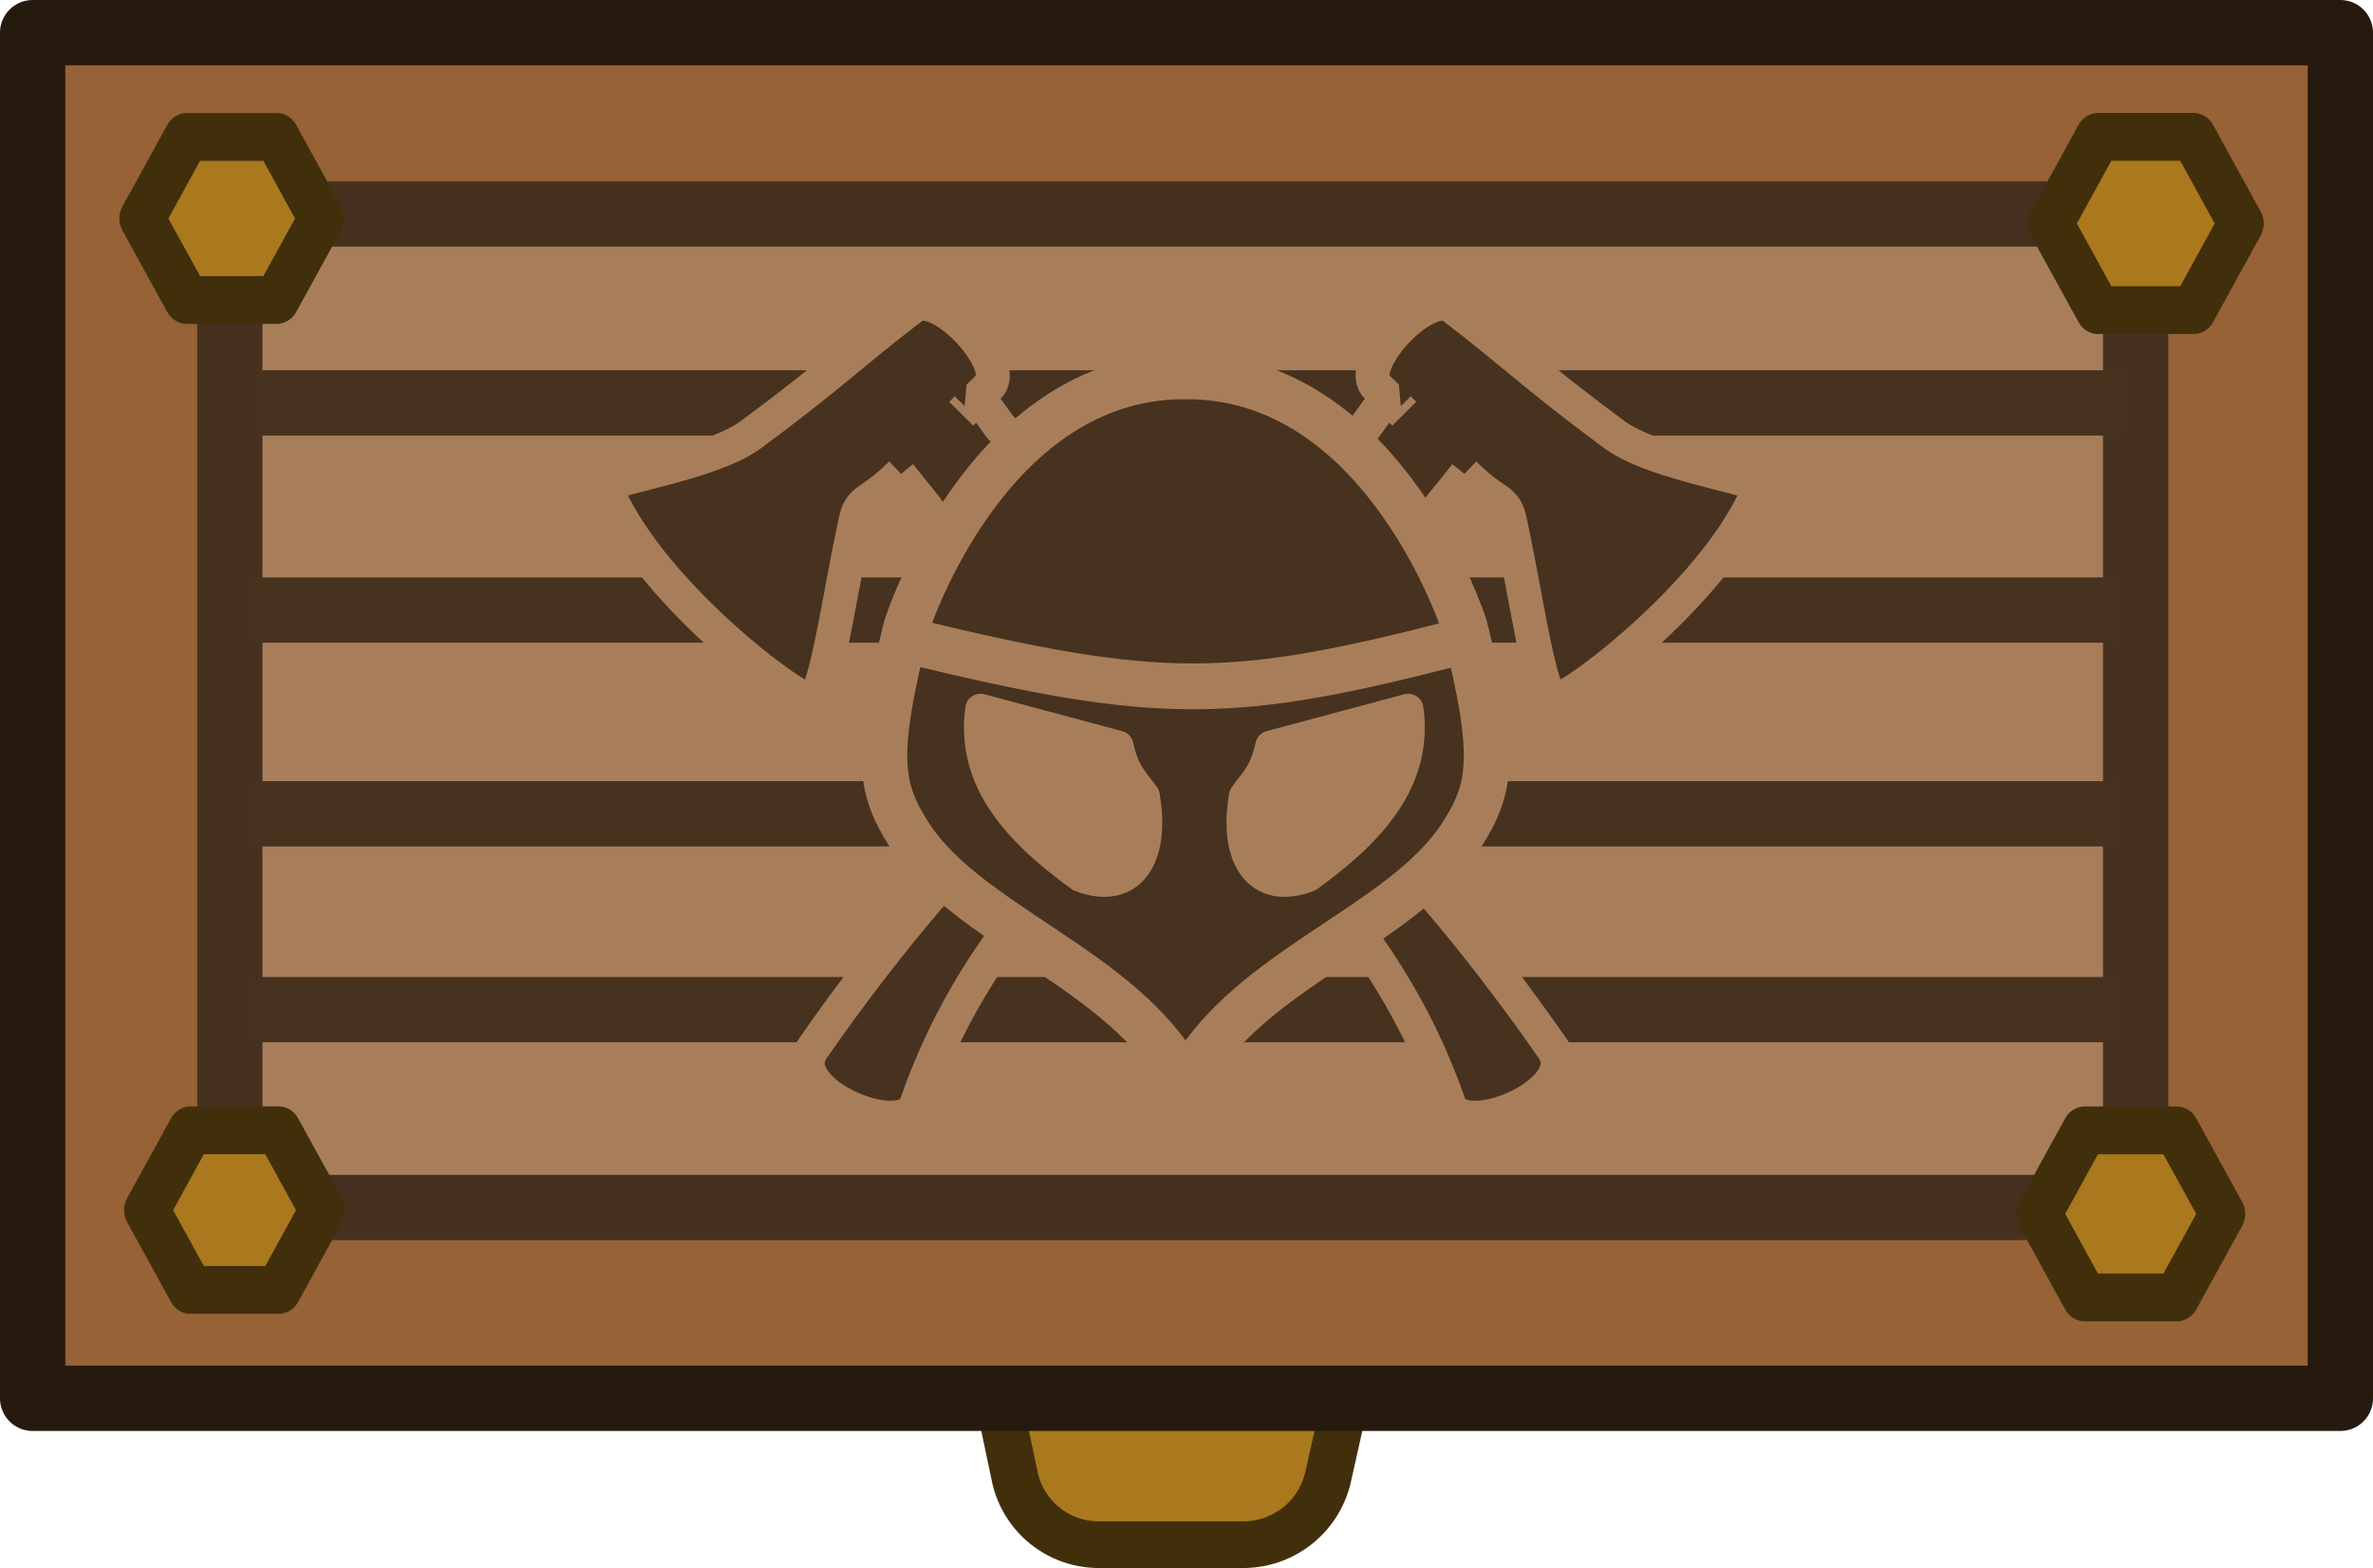 <?xml version="1.0" encoding="UTF-8" standalone="no"?>
<!-- Created with Inkscape (http://www.inkscape.org/) -->

<svg
   width="67.296mm"
   height="44.47mm"
   viewBox="0 0 67.296 44.47"
   version="1.1"
   id="svg1"
   inkscape:export-filename="river_chest.svg"
   inkscape:export-xdpi="96"
   inkscape:export-ydpi="96"
   xmlns:inkscape="http://www.inkscape.org/namespaces/inkscape"
   xmlns:sodipodi="http://sodipodi.sourceforge.net/DTD/sodipodi-0.dtd"
   xmlns="http://www.w3.org/2000/svg"
   xmlns:svg="http://www.w3.org/2000/svg">
  <sodipodi:namedview
     id="namedview1"
     pagecolor="#ffffff"
     bordercolor="#000000"
     borderopacity="0.25"
     inkscape:showpageshadow="2"
     inkscape:pageopacity="0.0"
     inkscape:pagecheckerboard="0"
     inkscape:deskcolor="#d1d1d1"
     inkscape:document-units="mm" />
  <defs
     id="defs1">
    <inkscape:path-effect
       effect="fillet_chamfer"
       id="path-effect166-15-6"
       is_visible="true"
       lpeversion="1"
       nodesatellites_param="F,0,0,1,0,0,0,1 @ F,0,0,1,0,0,0,1 @ F,0,0,1,0,1.977,0,1 @ F,0,0,1,0,1.977,0,1"
       radius="0"
       unit="px"
       method="auto"
       mode="F"
       chamfer_steps="1"
       flexible="false"
       use_knot_distance="true"
       apply_no_radius="true"
       apply_with_radius="true"
       only_selected="false"
       hide_knots="false" />
  </defs>
  <g
     inkscape:label="Layer 1"
     inkscape:groupmode="layer"
     id="layer1">
    <path
       id="rect2-4"
       style="display:inline;fill:#aa781d;fill-opacity:1;stroke:#412f0c;stroke-width:1.323;stroke-linecap:square;stroke-linejoin:round;stroke-dasharray:none;stroke-opacity:1"
       d="m 458.716,561.095 h 12.016 l -1.611,7.202 a 2.469,2.469 141.304 0 1 -2.409,1.93 h -4.096 a 2.437,2.437 39.056 0 1 -2.385,-1.935 z"
       sodipodi:nodetypes="ccccc"
       inkscape:path-effect="#path-effect166-15-6"
       inkscape:original-d="m 458.71605,561.09531 h 12.01582 l -2.04269,9.13203 h -8.0506 z"
       transform="translate(-431.455,-526.419)" />
    <rect
       style="fill:#966236;fill-opacity:1;stroke:#26190e;stroke-width:1.852;stroke-linecap:round;stroke-linejoin:round;stroke-dasharray:none;stroke-opacity:1"
       id="rect1-7"
       width="65.444"
       height="38.731"
       x="0.926"
       y="0.926" />
    <rect
       style="fill:#a87e5a;fill-opacity:1;stroke:#463120;stroke-width:1.852;stroke-linecap:round;stroke-linejoin:round;stroke-dasharray:none;stroke-opacity:1"
       id="rect1-15"
       width="54.047"
       height="28.176"
       x="6.518"
       y="6.07" />
    <path
       style="fill:#a87e5a;fill-opacity:1;stroke:#47321f;stroke-width:1.852;stroke-linecap:square;stroke-linejoin:round;stroke-dasharray:none;stroke-opacity:1"
       d="M 8.135,11.428 H 59.32"
       id="path1-6" />
    <path
       style="fill:#a87e5a;fill-opacity:1;stroke:#47321f;stroke-width:1.852;stroke-linecap:square;stroke-linejoin:round;stroke-dasharray:none;stroke-opacity:1"
       d="M 8.078,17.301 H 59.263"
       id="path1-1" />
    <path
       style="fill:#a87e5a;fill-opacity:1;stroke:#47321f;stroke-width:1.852;stroke-linecap:square;stroke-linejoin:round;stroke-dasharray:none;stroke-opacity:1"
       d="M 8.003,23.08 H 59.187"
       id="path1-3" />
    <path
       style="fill:#a87e5a;fill-opacity:1;stroke:#47321f;stroke-width:1.852;stroke-linecap:square;stroke-linejoin:round;stroke-dasharray:none;stroke-opacity:1"
       d="M 7.889,28.634 H 59.074"
       id="path1-0" />
    <g
       id="g166"
       transform="translate(-431.455,-526.419)">
      <path
         sodipodi:type="star"
         style="fill:#aa781d;fill-opacity:1;stroke:#412f0c;stroke-width:0.919;stroke-linecap:square;stroke-linejoin:round;stroke-dasharray:none;stroke-opacity:1"
         id="path3-7"
         inkscape:flatsided="true"
         sodipodi:sides="6"
         sodipodi:cx="22.105637"
         sodipodi:cy="9.9868107"
         sodipodi:r1="1.8093537"
         sodipodi:r2="1.5669461"
         sodipodi:arg1="1.0471976"
         sodipodi:arg2="1.5707963"
         inkscape:rounded="0"
         inkscape:randomized="0"
         d="m 23.01,11.554 -1.809,0 -0.905,-1.567 0.905,-1.567 1.809,10e-8 0.905,1.567 z"
         transform="matrix(1.404,0,0,1.476,406.99,517.874)" />
      <path
         sodipodi:type="star"
         style="fill:#aa781d;fill-opacity:1;stroke:#412f0c;stroke-width:0.939;stroke-linecap:square;stroke-linejoin:round;stroke-dasharray:none;stroke-opacity:1"
         id="path3-4"
         inkscape:flatsided="true"
         sodipodi:sides="6"
         sodipodi:cx="22.105637"
         sodipodi:cy="9.9868107"
         sodipodi:r1="1.8093537"
         sodipodi:r2="1.5669461"
         sodipodi:arg1="1.0471976"
         sodipodi:arg2="1.5707963"
         inkscape:rounded="0"
         inkscape:randomized="0"
         d="m 23.01,11.554 -1.809,0 -0.905,-1.567 0.905,-1.567 1.809,10e-8 0.905,1.567 z"
         transform="matrix(1.375,0,0,1.445,407.712,546.308)" />
      <path
         sodipodi:type="star"
         style="fill:#aa781d;fill-opacity:1;stroke:#412f0c;stroke-width:0.897;stroke-linecap:square;stroke-linejoin:round;stroke-dasharray:none;stroke-opacity:1"
         id="path3-4-3"
         inkscape:flatsided="true"
         sodipodi:sides="6"
         sodipodi:cx="22.105637"
         sodipodi:cy="9.9868107"
         sodipodi:r1="1.8093537"
         sodipodi:r2="1.5669461"
         sodipodi:arg1="1.0471976"
         sodipodi:arg2="1.5707963"
         inkscape:rounded="0"
         inkscape:randomized="0"
         d="m 23.01,11.554 -1.809,0 -0.905,-1.567 0.905,-1.567 1.809,10e-8 0.905,1.567 z"
         transform="matrix(1.438,0,0,1.512,460.092,545.746)" />
      <path
         sodipodi:type="star"
         style="fill:#aa781d;fill-opacity:1;stroke:#412f0c;stroke-width:0.865;stroke-linecap:square;stroke-linejoin:round;stroke-dasharray:none;stroke-opacity:1"
         id="path3-4-6"
         inkscape:flatsided="true"
         sodipodi:sides="6"
         sodipodi:cx="22.105637"
         sodipodi:cy="9.9868107"
         sodipodi:r1="1.8093537"
         sodipodi:r2="1.5669461"
         sodipodi:arg1="1.0471976"
         sodipodi:arg2="1.5707963"
         inkscape:rounded="0"
         inkscape:randomized="0"
         d="m 23.01,11.554 -1.809,0 -0.905,-1.567 0.905,-1.567 1.809,10e-8 0.905,1.567 z"
         transform="matrix(1.492,0,0,1.568,459.326,517.098)" />
    </g>
    <g
       id="g2-8"
       transform="translate(-1.627,-0.873)">
      <path
         id="path2-1"
         style="opacity:1;fill:#47321f;fill-opacity:1;stroke:#a87e5a;stroke-width:0.961;stroke-linecap:round;stroke-linejoin:bevel;stroke-dasharray:none;stroke-opacity:1;paint-order:fill markers stroke"
         d="m 42.499,9.49 c -0.889,0.049 -2.388,1.819 -1.823,2.355 0.106,0.1 0.191,0.188 0.289,0.283 l -0.65,0.896 c 0,0 -1.081,0.852 -1.421,1.421 -2.982,4.981 -7.087,7.431 -10.786,11.717 -1.229,1.424 -2.418,2.985 -3.439,4.458 -0.842,1.215 2.564,2.653 2.944,1.569 2.091,-5.967 6.488,-9.157 13.289,-15.002 0.759,-0.653 1.547,-1.927 1.547,-1.927 l 0.741,-0.921 -0.027,-0.026 c 0.085,0.079 0.169,0.158 0.26,0.241 0.653,0.592 0.897,0.49 1.025,1.088 0.313,1.461 0.556,2.998 0.795,4 0.099,0.418 0.198,0.747 0.3,0.928 0.009,0.017 0.019,0.034 0.028,0.048 0.024,0.036 0.049,0.068 0.073,0.087 0.003,0.003 0.006,0.005 0.009,0.007 0.007,0.005 0.015,0.01 0.022,0.014 0.006,0.003 0.013,0.005 0.019,0.007 0.005,0.002 0.011,0.004 0.016,0.004 0.012,0.002 0.025,0.002 0.037,-3.81e-4 0.02,-0.004 0.043,-0.011 0.069,-0.021 0.027,-0.01 0.058,-0.024 0.092,-0.04 0.064,-0.031 0.139,-0.071 0.224,-0.122 0.087,-0.052 0.184,-0.113 0.29,-0.184 0.106,-0.071 0.22,-0.151 0.342,-0.24 0.122,-0.089 0.25,-0.186 0.385,-0.291 0.134,-0.105 0.274,-0.217 0.418,-0.337 0.144,-0.119 0.292,-0.246 0.442,-0.378 0.151,-0.132 0.304,-0.271 0.458,-0.414 0.154,-0.144 0.309,-0.292 0.463,-0.445 0.152,-0.151 0.303,-0.306 0.452,-0.465 0.002,-0.002 0.005,-0.005 0.007,-0.007 2.3e-5,-2.7e-5 -1.5e-5,-1.09e-4 1.1e-5,-1.36e-4 0.002,-0.002 0.004,-0.004 0.006,-0.006 0.149,-0.159 0.297,-0.322 0.44,-0.488 0.145,-0.168 0.287,-0.338 0.423,-0.511 0.205,-0.259 0.397,-0.522 0.572,-0.787 0.058,-0.088 0.115,-0.177 0.169,-0.266 0.218,-0.355 0.401,-0.711 0.539,-1.063 0.002,-0.005 0.001,-0.01 -0.002,-0.016 -0.002,-0.004 -0.005,-0.009 -0.01,-0.013 -0.009,-0.009 -0.028,-0.019 -0.046,-0.029 -0.005,-0.002 -0.009,-0.005 -0.014,-0.007 -0.09,-0.045 -0.286,-0.103 -0.519,-0.165 -0.126,-0.034 -0.265,-0.07 -0.413,-0.108 -0.982,-0.251 -2.414,-0.608 -3.119,-1.13 -2.329,-1.725 -2.839,-2.288 -4.583,-3.619 -0.094,-0.072 -0.209,-0.1 -0.336,-0.093 z m -1.205,2.96 c 0.051,0.051 0.105,0.104 0.154,0.154 z" />
      <path
         id="path3-5"
         style="opacity:1;fill:#47321f;fill-opacity:1;stroke:#a87e5a;stroke-width:0.961;stroke-linecap:round;stroke-linejoin:bevel;stroke-dasharray:none;stroke-opacity:1;paint-order:fill markers stroke"
         d="m 27.837,9.49 c 0.889,0.049 2.388,1.819 1.823,2.355 -0.106,0.1 -0.191,0.188 -0.289,0.283 l 0.65,0.896 c 0,0 1.081,0.852 1.421,1.421 2.982,4.981 7.087,7.431 10.786,11.717 1.229,1.424 2.418,2.985 3.439,4.458 0.842,1.215 -2.564,2.653 -2.944,1.569 -2.091,-5.967 -6.488,-9.157 -13.289,-15.002 -0.759,-0.653 -1.547,-1.927 -1.547,-1.927 l -0.741,-0.921 0.027,-0.026 c -0.085,0.079 -0.169,0.158 -0.26,0.241 -0.653,0.592 -0.897,0.49 -1.025,1.088 -0.313,1.461 -0.556,2.998 -0.795,4 -0.099,0.418 -0.198,0.747 -0.3,0.928 -0.009,0.017 -0.019,0.034 -0.028,0.048 -0.024,0.036 -0.049,0.068 -0.073,0.087 -0.003,0.003 -0.006,0.005 -0.009,0.007 -0.007,0.005 -0.015,0.01 -0.022,0.014 -0.006,0.003 -0.013,0.005 -0.019,0.007 -0.005,0.002 -0.011,0.004 -0.016,0.004 -0.012,0.002 -0.025,0.002 -0.037,-3.81e-4 -0.02,-0.004 -0.043,-0.011 -0.069,-0.021 -0.027,-0.01 -0.058,-0.024 -0.092,-0.04 -0.064,-0.031 -0.139,-0.071 -0.224,-0.122 -0.087,-0.052 -0.184,-0.113 -0.29,-0.184 -0.106,-0.071 -0.22,-0.151 -0.342,-0.24 -0.122,-0.089 -0.25,-0.186 -0.385,-0.291 -0.134,-0.105 -0.274,-0.217 -0.418,-0.337 -0.144,-0.119 -0.292,-0.246 -0.442,-0.378 -0.151,-0.132 -0.304,-0.271 -0.458,-0.414 -0.154,-0.144 -0.309,-0.292 -0.463,-0.445 -0.152,-0.151 -0.303,-0.306 -0.452,-0.465 -0.002,-0.002 -0.005,-0.005 -0.007,-0.007 -2.3e-5,-2.7e-5 1.5e-5,-1.09e-4 -1.1e-5,-1.36e-4 -0.002,-0.002 -0.004,-0.004 -0.006,-0.006 C 20.792,17.626 20.644,17.463 20.501,17.298 20.356,17.13 20.214,16.959 20.078,16.787 19.873,16.528 19.681,16.265 19.505,15.999 c -0.058,-0.088 -0.115,-0.177 -0.169,-0.266 -0.218,-0.355 -0.401,-0.711 -0.539,-1.063 -0.002,-0.005 -0.001,-0.01 0.002,-0.016 0.002,-0.004 0.005,-0.009 0.01,-0.013 0.009,-0.009 0.028,-0.019 0.046,-0.029 0.005,-0.002 0.009,-0.005 0.014,-0.007 0.09,-0.045 0.286,-0.103 0.519,-0.165 0.126,-0.034 0.265,-0.07 0.413,-0.108 0.982,-0.251 2.414,-0.608 3.119,-1.13 2.329,-1.725 2.839,-2.288 4.583,-3.619 0.094,-0.072 0.209,-0.1 0.336,-0.093 z m 1.205,2.96 c -0.051,0.051 -0.105,0.104 -0.154,0.154 z" />
      <g
         id="g1-0">
        <path
           id="path8"
           style="fill:#47321f;fill-opacity:1;fill-rule:evenodd;stroke:#a87e5a;stroke-width:1.3;stroke-linecap:round;stroke-linejoin:round;stroke-dasharray:none;stroke-opacity:1"
           d="m 35.203,11.544 c -5.621,0.01 -7.868,7.098 -7.868,7.098 -0.918,3.634 -0.777,4.564 0.073,5.899 1.648,2.585 6.065,3.814 7.745,6.899 -0.018,-0.055 0.189,0 0.189,0 1.68,-3.085 6.098,-4.314 7.745,-6.899 0.851,-1.335 0.991,-2.265 0.073,-5.899 0,0 -2.247,-7.088 -7.868,-7.098 -0.002,0.008 -0.09,0 -0.09,0 z"
           sodipodi:nodetypes="ccsccscccc" />
        <path
           style="fill:#a87e5a;fill-opacity:1;fill-rule:evenodd;stroke:#a87e5a;stroke-width:0.866;stroke-linecap:round;stroke-linejoin:round;stroke-dasharray:none;stroke-opacity:1"
           d="m 29.434,20.981 3.906,1.046 c 0.17,0.805 0.463,1.012 0.745,1.421 0.306,1.755 -0.415,2.826 -1.818,2.288 C 30.498,24.45 29.156,23.017 29.434,20.981 Z"
           id="path5-8"
           sodipodi:nodetypes="ccccc" />
        <path
           style="fill:#a87e5a;fill-opacity:1;fill-rule:evenodd;stroke:#a87e5a;stroke-width:0.866;stroke-linecap:round;stroke-linejoin:round;stroke-dasharray:none;stroke-opacity:1"
           d="m 41.563,20.981 -3.906,1.046 c -0.17,0.805 -0.463,1.012 -0.745,1.421 -0.306,1.755 0.415,2.826 1.818,2.288 1.769,-1.285 3.11,-2.718 2.833,-4.755 z"
           id="path6-5"
           sodipodi:nodetypes="ccccc" />
        <path
           style="fill:none;fill-opacity:1;fill-rule:evenodd;stroke:#a87e5a;stroke-width:1.3;stroke-dasharray:none;stroke-opacity:1"
           d="m 27.455,19.06 c 7.101,1.721 9.111,1.688 15.622,0"
           id="path9"
           sodipodi:nodetypes="cc" />
      </g>
    </g>
  </g>
</svg>

